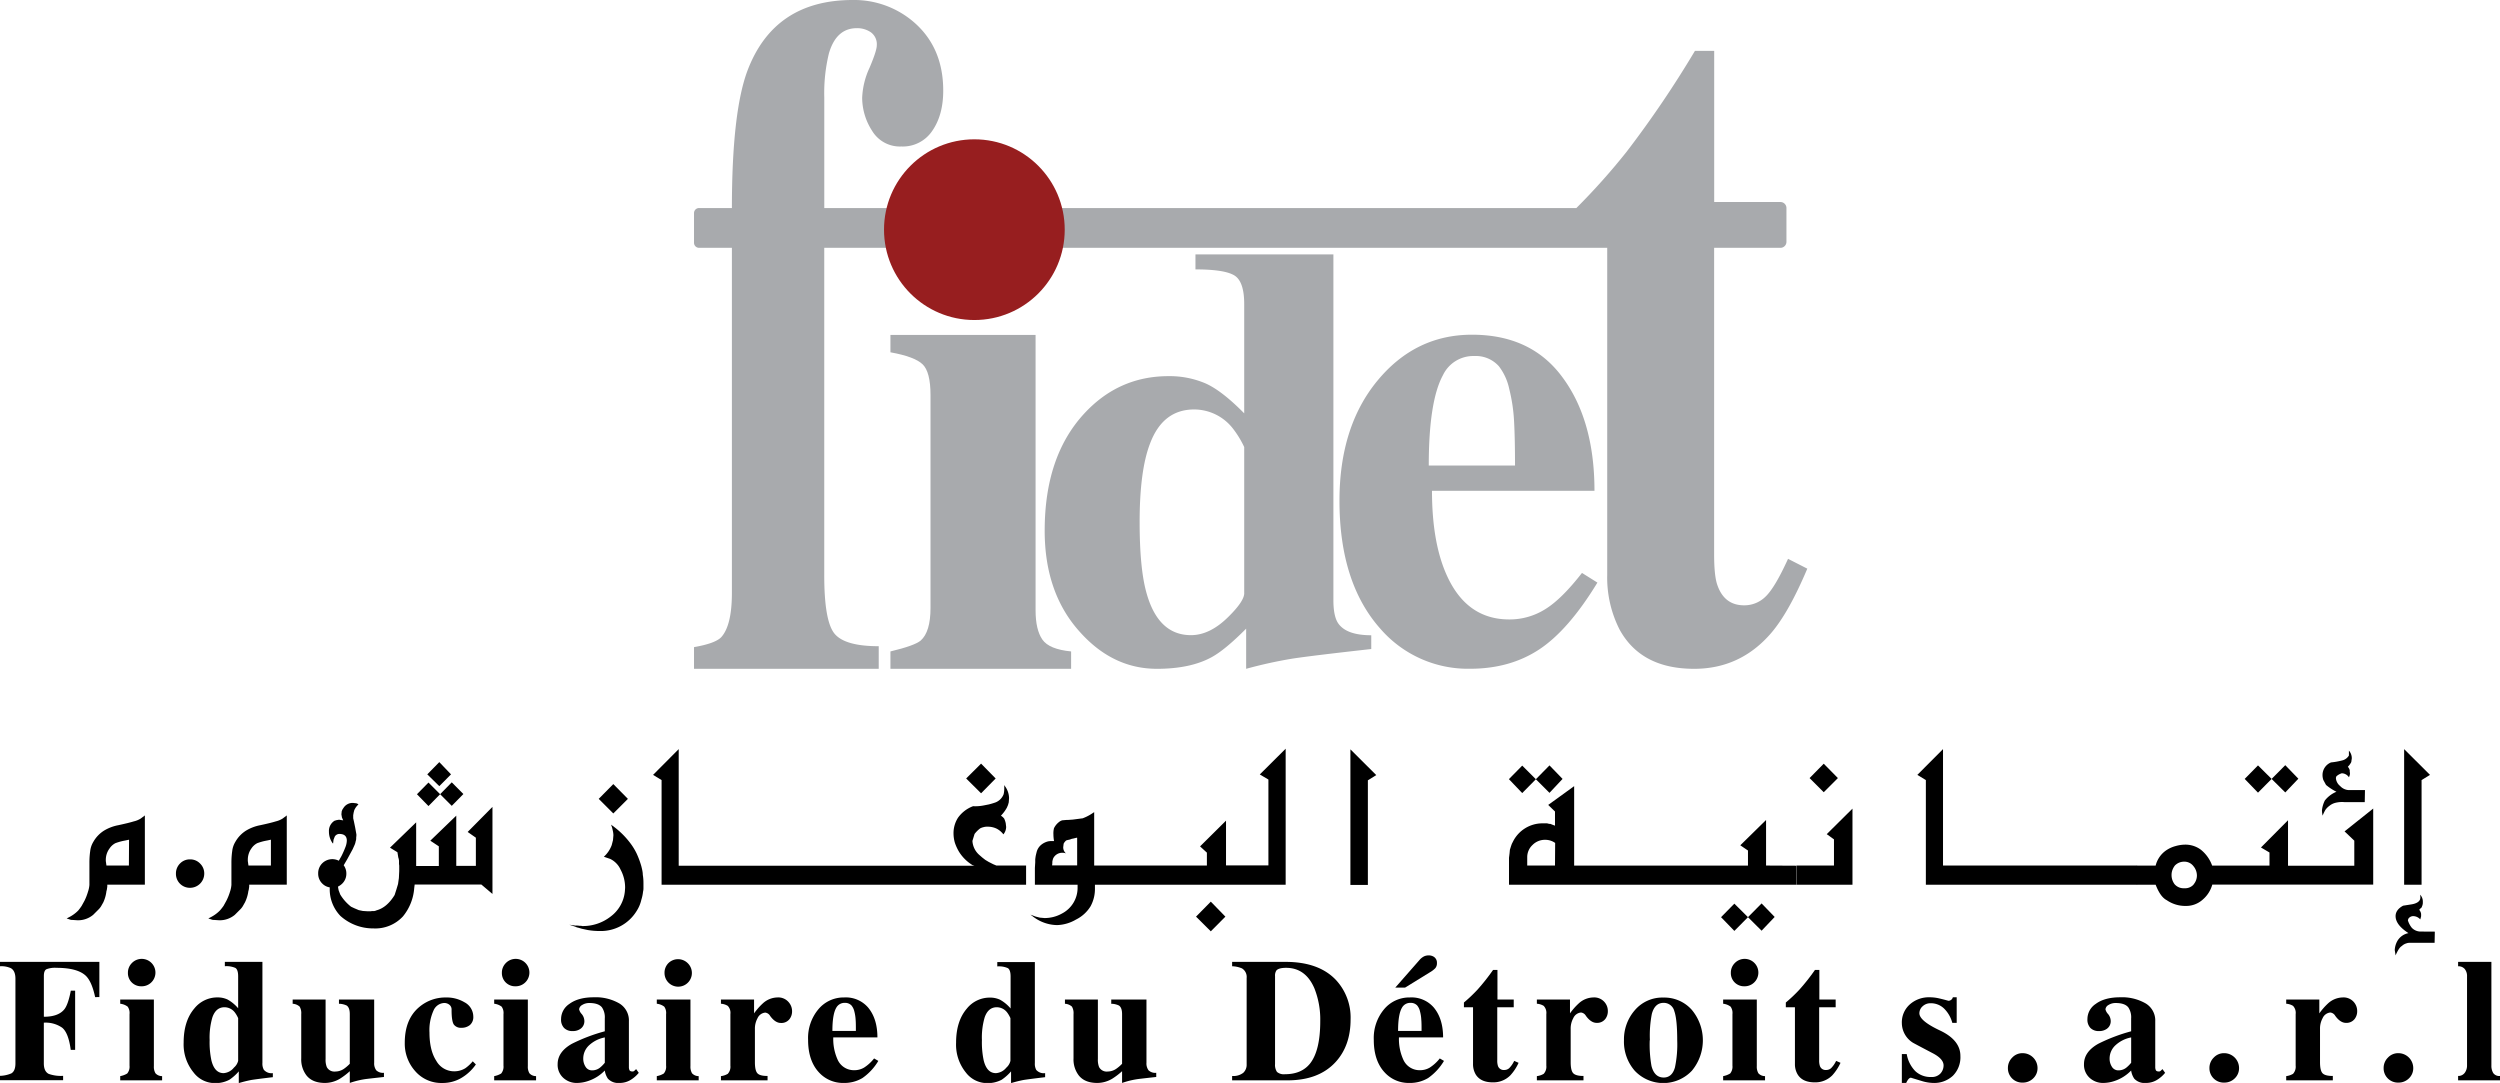 <svg xmlns="http://www.w3.org/2000/svg" viewBox="0 0 798.54 345.91"><defs><style>.cls-1{fill:#a8aaad;}.cls-2{fill:#971e1f;}.cls-3{fill:none;}</style></defs><g id="Layer_2" data-name="Layer 2"><g id="Layer_1-2" data-name="Layer 1"><path class="cls-1" d="M342.13,208.08v5.55H284.42v-5.55q7.72-1.85,9.66-3.47,3.14-2.78,3.14-10.42v-68q0-7.41-2.54-9.84t-10.26-3.82v-5.55h46.36v87.95c0,4.16.73,7.29,2.18,9.37S337.46,207.62,342.13,208.08Z"/><path class="cls-1" d="M438,202.91v4.4q-19,2.12-25.21,3.07a144.09,144.09,0,0,0-14.75,3.25V200.8q-6.76,6.81-11.07,9.14-6.76,3.69-17.42,3.69-13.94,0-24.38-11.51-11.49-12.48-11.48-32.64,0-23.59,12.5-37.24,11.07-12.09,27.05-12.09a29.08,29.08,0,0,1,11.79,2.3q5.22,2.3,12.39,9.58V97.12q0-7.25-3.17-9.16t-12.4-1.91V81.26h44.06v110.5c0,3.46.54,6,1.64,7.49Q430.22,202.91,438,202.91Zm-40.58-13.45V142.79a31.44,31.44,0,0,0-3.68-6,15.71,15.71,0,0,0-12.3-6q-10.05,0-14.14,11-3.29,8.64-3.28,25,0,14.4,2.05,22.09,3.69,14,14.35,14,6.13,0,12.09-6Q397.43,192,397.43,189.46Z"/><path class="cls-1" d="M505.31,183l4.93,3.09q-9.25,15.19-18.61,21.36t-22.1,6.16A37,37,0,0,1,441,200.93q-13.15-14.69-13.15-41,0-23.65,12.13-38.34t30.22-14.68q18.09,0,28,12.46,11.1,14,11.1,37.39H457.4q0,16.92,4.94,27.47,6.36,13.63,19.73,13.63a21.33,21.33,0,0,0,11.41-3.22Q498.73,191.46,505.31,183ZM456.37,148.7h27.55q0-8.53-.3-14.1a53.51,53.51,0,0,0-1.55-10.39,18,18,0,0,0-3.29-7.21,9.85,9.85,0,0,0-7.81-3.28,10.74,10.74,0,0,0-10.07,6.12Q456.37,128.15,456.37,148.7Z"/><path class="cls-1" d="M571.13,178.5q-4.17,9.15-7.12,12a9.62,9.62,0,0,1-6.89,2.85c-4.26,0-7.12-2.18-8.6-6.57-.66-1.9-1-5.14-1-9.71V79.16h21.18a1.92,1.92,0,0,0,1.92-1.92V66.45h0a1.92,1.92,0,0,0-1.92-1.92H547.54V16.25h-6.15a334.81,334.81,0,0,1-21.87,32.28,211.83,211.83,0,0,1-16,17.92H263.29V31.2a53.59,53.59,0,0,1,1.48-14.15Q267.11,9,273.69,9a7.72,7.72,0,0,1,4.46,1.3,4.7,4.7,0,0,1,1.91,4.19q0,1.73-2.34,7.22a25,25,0,0,0-2.33,9.53,19.54,19.54,0,0,0,3.18,10.55,10.34,10.34,0,0,0,9.34,5,11.3,11.3,0,0,0,9.87-5q3.51-5.05,3.5-12.86,0-13.86-9.55-22A29.19,29.19,0,0,0,272.41,0q-25.26,0-33.75,22.82-4.87,13.31-4.88,43.63H223.3a1.61,1.61,0,0,0-1.62,1.62v9.48a1.61,1.61,0,0,0,1.62,1.61h10.48v110.2q0,10.41-3.4,14.16-1.9,2-8.7,3.18v6.93h59v-7.22q-10.81,0-14.11-4t-3.29-18.73V79.16H513.37V183.64a36.63,36.63,0,0,0,3.94,17.43q6.87,12.57,23.84,12.56,14.75,0,24.58-11.42,5.64-6.57,11.55-20.57Z"/><circle class="cls-2" cx="311.23" cy="73.36" r="28.86"/><path class="cls-3" d="M489.52,269.89a5.3,5.3,0,0,0-1.7,3.93v2.65h8.87v-7.24a5.41,5.41,0,0,0-3.22-1A5.52,5.52,0,0,0,489.52,269.89Z"/><path class="cls-3" d="M36.79,269.3A5,5,0,0,0,35,271a6.07,6.07,0,0,0-1.15,3.53,4.15,4.15,0,0,0,.06,1l.14,1h7.17v-8.29l-1.26.27A17.35,17.35,0,0,0,36.79,269.3Z"/><path class="cls-3" d="M342.7,267.91a2.87,2.87,0,0,0-.88.27l-.89.2a1,1,0,0,0-.61.34,3.1,3.1,0,0,0-.58.82l-.13,1.09a2.55,2.55,0,0,0,.88,2,3,3,0,0,0-1.09-.2,3.2,3.2,0,0,0-3,1.8,5.54,5.54,0,0,0-.27,1.09v.44l-.07.71h8v-8.84a1.27,1.27,0,0,0-.48.07Z"/><path class="cls-3" d="M82.15,269.3A5,5,0,0,0,80.31,271a6.07,6.07,0,0,0-1.15,3.53,4.15,4.15,0,0,0,.06,1l.14,1h7.17v-8.29l-1.26.27A17.35,17.35,0,0,0,82.15,269.3Z"/><path class="cls-3" d="M697.55,275.22a4.08,4.08,0,0,0-2.93,1.25,5.54,5.54,0,0,0-.73,1.29,4.55,4.55,0,0,0-.32,1.7,4.81,4.81,0,0,0,1,3,3.81,3.81,0,0,0,3.06,1.25,3.66,3.66,0,0,0,3-1.2,4.42,4.42,0,0,0,1-2.91,4.72,4.72,0,0,0-1.12-3A3.62,3.62,0,0,0,697.55,275.22Z"/><path d="M42.74,262.36q-1.64.51-5,1.23a13.68,13.68,0,0,0-4.52,1.73,10.13,10.13,0,0,0-3.4,3.57,7.23,7.23,0,0,0-1,2.89,26.25,26.25,0,0,0-.26,3.74v.71l0,.58v5.85a9,9,0,0,1-.46,2.19A17.53,17.53,0,0,1,27,287.69l-.92,1.67A16.91,16.91,0,0,1,25,290.82a11.23,11.23,0,0,1-2.86,2.11l-.85.44.92.3a1.89,1.89,0,0,0,.88.17l1.67.11a7.54,7.54,0,0,0,5-1.74l1.63-1.63a5.77,5.77,0,0,0,.89-1.09l.71-1.25A11.86,11.86,0,0,0,34,284.63a3.68,3.68,0,0,0,.2-1,2.25,2.25,0,0,0,.07-.58v-.48h12V260.46l-1.33,1A7.13,7.13,0,0,1,42.74,262.36Zm-1.57,14.11H34l-.14-1a4.15,4.15,0,0,1-.06-1A6.07,6.07,0,0,1,35,271a5,5,0,0,1,1.84-1.67,17.35,17.35,0,0,1,3.12-.85l1.26-.27Z"/><path d="M60.72,274.5a4.31,4.31,0,0,0-3.23,1.33,4.45,4.45,0,0,0-1.29,3.23,4.44,4.44,0,0,0,4.52,4.52,4.54,4.54,0,0,0,4.52-4.52,4.37,4.37,0,0,0-1.33-3.23A4.31,4.31,0,0,0,60.72,274.5Z"/><path d="M88.1,262.36q-1.63.51-5,1.23a13.68,13.68,0,0,0-4.52,1.73,10.13,10.13,0,0,0-3.4,3.57,7.23,7.23,0,0,0-1,2.89,26.25,26.25,0,0,0-.26,3.74v.71l0,.58v5.85a9,9,0,0,1-.46,2.19,17.53,17.53,0,0,1-1.14,2.84l-.92,1.67a16.91,16.91,0,0,1-1.15,1.46,11.23,11.23,0,0,1-2.86,2.11l-.85.44.92.3a1.89,1.89,0,0,0,.88.17l1.67.11a7.54,7.54,0,0,0,5-1.74l1.63-1.63a5.77,5.77,0,0,0,.89-1.09l.71-1.25a11.86,11.86,0,0,0,1.09-3.61,3.68,3.68,0,0,0,.2-1,2.25,2.25,0,0,0,.07-.58v-.48h12V260.46l-1.33,1A7.13,7.13,0,0,1,88.1,262.36Zm-1.57,14.11H79.36l-.14-1a4.15,4.15,0,0,1-.06-1A6.07,6.07,0,0,1,80.31,271a5,5,0,0,1,1.84-1.67,17.35,17.35,0,0,1,3.12-.85l1.26-.27Z"/><polygon points="144.06 247.34 140.32 243.43 136.48 247.34 140.32 251.11 144.06 247.34"/><path d="M152,267.57v9h-6.26V260.53l-8.29,8,2.72,1.8v6.29h-7.24V262.67l-8.36,8.09,2.38,1.46.27,1.67a4,4,0,0,1,.23,1.09l0,1,.07.51v1.74l-.11,2.24-.27,1.9-.51,1.7-.58,1.81q-2.45,4-5.77,4.89a2.61,2.61,0,0,1-.82.24l-.65,0-.44.07h-.88l-1.57-.1-1.32-.27-1.46-.62-1-.47a14.36,14.36,0,0,1-3.47-3.91l-.51-1.36-.17-.88v-.3a4.81,4.81,0,0,0,1.32-.93,4.36,4.36,0,0,0,1.32-3.19,4.41,4.41,0,0,0-.85-2.67l1.17-2,1.7-3.13.61-1.36a4.38,4.38,0,0,0,.34-1.16,2.69,2.69,0,0,0,.17-1.15l.07-.68v-.38l-.38-2.14-.41-2-.23-1,0-1,.14-.82.2-.78a5.51,5.51,0,0,1,1.12-1.63l.21-.2a1.53,1.53,0,0,0-.82-.38l-.85-.1a3.43,3.43,0,0,0-3.06,1.53l-.37.55-.24.57-.1,1,.17,1,.41.92-1.33-.21-.81.14-.65.2a3.83,3.83,0,0,0-1.77,3.47,6.26,6.26,0,0,0,1.19,3.71l.14.06.13-1.15.38-1a1.7,1.7,0,0,1,1.46-.89c1.61,0,2.41.72,2.41,2.15a6.31,6.31,0,0,1-.51,2.22c-.34.88-.74,1.79-1.22,2.74l-.83,1.45a4.57,4.57,0,0,0-5.3.83,4.45,4.45,0,0,0-1.29,3.23,4.39,4.39,0,0,0,1.29,3.21,4.23,4.23,0,0,0,2.4,1.24c0,.11,0,.22,0,.34a12.3,12.3,0,0,0,3.4,8.77,15.6,15.6,0,0,0,10.57,4,12,12,0,0,0,9.42-3.84,16.1,16.1,0,0,0,3.6-9.05l.14-1.12h21.31l3.54,3V257.74l-7.92,8Z"/><polygon points="148.01 253.63 144.3 249.89 140.58 253.68 144.3 257.4 148.01 253.63"/><polygon points="140.58 253.68 136.86 249.96 133.18 253.69 136.86 257.47 140.58 253.68"/><polygon points="200.56 255.17 195.9 250.45 191.24 255.17 195.9 259.83 200.56 255.17"/><path d="M204.84,276.64a28,28,0,0,0-1.48-4,19.32,19.32,0,0,0-2-3.28,26.25,26.25,0,0,0-5.17-5.2l-1-.75.34,1,.2.88a7,7,0,0,1,.2,1.53l-.13,1.53-.41,1.6a9.38,9.38,0,0,1-2.51,3.71l2,.68a6.92,6.92,0,0,1,3.35,3.45,12.06,12.06,0,0,1,1.44,5.76l-.07,1.09a11.39,11.39,0,0,1-4.59,8.15,14.29,14.29,0,0,1-9.07,3,2.17,2.17,0,0,0-.82-.07,5,5,0,0,0-1.26-.07l-2-.27,1.87.61a3.66,3.66,0,0,0,1,.34l1.15.34,1.94.41a22.71,22.71,0,0,0,3.67.3,13.41,13.41,0,0,0,11.9-6.46,11.06,11.06,0,0,0,1.46-3.5,12.88,12.88,0,0,0,.55-2.61,4.28,4.28,0,0,0,.13-1.09l0-1.26v-.37a16,16,0,0,0-.21-2.69C205.32,278.61,205.11,277.69,204.84,276.64Z"/><polygon points="318.03 248.66 313.37 243.91 308.61 248.66 313.37 253.39 318.03 248.66"/><path d="M317.28,276.06l-1.46-.74-1.09-.65-1-.78-1.05-.92a6.42,6.42,0,0,1-2.07-4.38l.68-2.21a9.49,9.49,0,0,1,1.77-1.77,4.28,4.28,0,0,1,1.12-.41,3.88,3.88,0,0,1,1.22-.14,6.51,6.51,0,0,1,2.89.6,6.36,6.36,0,0,1,2.21,1.85,3.78,3.78,0,0,0,.88-2.38l-.13-1.15a6.65,6.65,0,0,0-.51-1.53l-.41-.45-.61-.47A12,12,0,0,0,321.6,258l.37-.85.24-.85.1-1.36a6.61,6.61,0,0,0-1.6-4.18l.07.34V252a8.13,8.13,0,0,1-.2,1.67,4.55,4.55,0,0,1-3.06,2.79l-1.6.47-1.56.31a13.5,13.5,0,0,1-3.54.27,10.35,10.35,0,0,0-4.83,3.7,9.16,9.16,0,0,0-1.42,5,10.77,10.77,0,0,0,.44,3,14.93,14.93,0,0,0,1.32,2.86,13.07,13.07,0,0,0,4.29,4.25l.61.2H216.79V239.28l-8.19,8.23,2.72,1.66v33.42H327.75v-6.12h-9.48Z"/><polygon points="382.03 292.79 386.75 297.48 391.41 292.79 386.75 288 382.03 292.79"/><path d="M405.15,249v27.43H391.61V262.13l-8.29,8.22,2.18,2v4.11h-36V259.41l-1.26.81a15.08,15.08,0,0,1-2.41,1.16l-3.16.41-1.4.1h-.44l-1.53.13a3.07,3.07,0,0,0-1.16.65,5.53,5.53,0,0,0-1.49,1.9l-.1.51a7.2,7.2,0,0,0-.07,1.5,12.13,12.13,0,0,0,.2,2.07h-1.15l-.62.07A5.56,5.56,0,0,0,332.4,270a4.43,4.43,0,0,0-1.24,2c-.17.65-.28,1.11-.33,1.36s-.08.49-.11.73a4,4,0,0,0-.05.68v.66l-.11,1.8v5.37H344.2v1.06a9.24,9.24,0,0,1-5,8.14,11.31,11.31,0,0,1-5.54,1.44l-1.49-.13-1.36-.34-1.67-.62,1,.75a12.9,12.9,0,0,0,7.55,2.59,12.71,12.71,0,0,0,6-1.77,11.31,11.31,0,0,0,4.66-4.25,11.55,11.55,0,0,0,1.39-5.75v-1.12h60.92V239.15l-8.26,8.22Zm-61.09,27.43h-8l.07-.71v-.44a5.54,5.54,0,0,1,.27-1.09,3.2,3.2,0,0,1,3-1.8,3,3,0,0,1,1.09.2,2.55,2.55,0,0,1-.88-2l.13-1.09a3.1,3.1,0,0,1,.58-.82,1,1,0,0,1,.61-.34l.89-.2a2.87,2.87,0,0,1,.88-.27l.88-.21a1.27,1.27,0,0,1,.48-.07Z"/><polygon points="431.34 282.66 436.92 282.66 436.92 249.24 439.6 247.58 431.34 239.35 431.34 282.66"/><polygon points="499.11 248.8 494.93 244.48 490.58 248.9 494.93 253.25 499.11 248.8"/><polygon points="490.58 248.9 486.22 244.55 481.97 248.87 486.22 253.32 490.58 248.9"/><polygon points="549.73 292.96 553.98 297.35 558.33 292.96 553.98 288.64 549.73 292.96"/><path d="M564.11,276.47V261.92L555.88,270l2.45,1.67v4.82H502.81V251.11l-8.29,6,2.17,2.1v4.52l-1.08-.4a1.25,1.25,0,0,0-.82-.17,2.64,2.64,0,0,0-1.22-.17l-1.06,0a10.52,10.52,0,0,0-9.11,5.58l-.51,1-.27.78-.34,1.09-.1,1.09L482,274v8.6h91.79l0-6.08Zm-67.42,0h-8.87v-2.65a5.3,5.3,0,0,1,1.7-3.93,5.52,5.52,0,0,1,4-1.64,5.41,5.41,0,0,1,3.22,1Z"/><polygon points="558.33 292.96 562.68 297.28 566.86 292.89 562.68 288.57 558.33 292.96"/><polygon points="585.8 268.11 585.8 276.47 573.83 276.47 573.83 282.59 591.71 282.59 591.71 258.29 583.49 266.44 585.8 268.11"/><polygon points="587.05 248.53 582.53 243.94 578.01 248.53 582.53 253.05 587.05 248.53"/><polygon points="620.63 239.28 612.43 247.51 615.15 249.17 615.15 282.59 682.62 282.59 682.62 276.47 620.63 276.47 620.63 239.28"/><polygon points="734.13 248.73 729.95 244.41 725.59 248.8 729.95 253.12 734.13 248.73"/><polygon points="725.59 248.8 721.24 244.48 716.99 248.8 721.24 253.19 725.59 248.8"/><path d="M742.59,255.7a9.3,9.3,0,0,0-.92,3.1,8.51,8.51,0,0,0,.21,1.73,14.13,14.13,0,0,1,.91-1.87,5.53,5.53,0,0,1,1.26-1.26,4.92,4.92,0,0,1,1.74-.92,8.7,8.7,0,0,1,3.06-.27h6.49l.07-3.84h-5.17a4,4,0,0,1-2.77-1.31,3.58,3.58,0,0,1-1.34-2.43,1.21,1.21,0,0,1,.2-.71A4.58,4.58,0,0,1,748,247a2.81,2.81,0,0,1,2.28,1.26,2.66,2.66,0,0,0,.34-1.33,2.8,2.8,0,0,1-.07-.88,2.61,2.61,0,0,0-.61-1.12l.54-.62.34-.51a1.36,1.36,0,0,0,.27-.81l.11-.72a3.63,3.63,0,0,0-.92-2.51v1.56a3.42,3.42,0,0,1-2.25,1.6,23.13,23.13,0,0,1-3.46.61,4.33,4.33,0,0,0-2.72,4,4.76,4.76,0,0,0,.27,1.63l.85,1.56a16.56,16.56,0,0,0,3.13,2.08l.2.1A9.05,9.05,0,0,0,742.59,255.7Z"/><path d="M752,268.52v8H730.83V262l-8.64,8.7,2.72,1.6v4.18H706.59a11.45,11.45,0,0,0-3.59-5.06,8.3,8.3,0,0,0-5.11-1.63,11.57,11.57,0,0,0-2.94.45,9.8,9.8,0,0,0-3,1.35,8.3,8.3,0,0,0-3.4,4.89h-6v6.12h6c1,2.56,2.13,4.21,3.54,4.93a10.41,10.41,0,0,0,6.12,1.84,7.89,7.89,0,0,0,5.35-2,9.77,9.77,0,0,0,3.08-4.81h51.4v-24.3l-9.15,7.3Zm-51.31,14a3.66,3.66,0,0,1-3,1.2,3.81,3.81,0,0,1-3.06-1.25,4.81,4.81,0,0,1-1-3,4.55,4.55,0,0,1,.32-1.7,5.54,5.54,0,0,1,.73-1.29,4.08,4.08,0,0,1,2.93-1.25,3.62,3.62,0,0,1,3,1.42,4.72,4.72,0,0,1,1.12,3A4.42,4.42,0,0,1,700.66,282.51Z"/><polygon points="773.49 249.17 776.18 247.51 767.92 239.28 767.92 282.59 773.49 282.59 773.49 249.17"/><path d="M773,297.55a3.89,3.89,0,0,1-2.65-1.22,7,7,0,0,1-1.22-2.32,1.45,1.45,0,0,1,.2-.64,1.9,1.9,0,0,1,1.53-.75,3.12,3.12,0,0,1,2.21,1.05l.21-.74a1.45,1.45,0,0,0,.06-.55v-.47a2.55,2.55,0,0,0-.61-1.3l.48-.51c.25-.18.37-.33.37-.47l.21-.54.1-.55,0-.58a3.15,3.15,0,0,0-.85-2.17l.07.85-.07.54c-.27.84-1.15,1.4-2.65,1.67l-2.79.44c-1.61.86-2.41,2-2.41,3.33q0,2.72,3.91,5.3l.2.14a5.22,5.22,0,0,0-3.57,2.55,6.62,6.62,0,0,0-.81,2.86l.27,1.7c.72-1.68,1.39-2.68,2-3a3.48,3.48,0,0,1,1.47-.85,2.76,2.76,0,0,1,1-.17l.65,0h7.34l.07-3.57Z"/><path d="M0,308.64v-1.4H31.74v11.25H30.39c-.71-3.32-1.71-5.6-3-6.83q-2.69-2.52-9.35-2.52a7.55,7.55,0,0,0-3.21.45c-.55.3-.82,1-.82,2.18v13q4.71,0,6.61-2.47,1.17-1.56,2-5.87H24v18.92h-1.4c-.49-3.66-1.4-6-2.75-7.09A9.21,9.21,0,0,0,14,326.66v13c0,1.72.53,2.84,1.57,3.36a11.54,11.54,0,0,0,4.59.62v1.4H0v-1.4a9.88,9.88,0,0,0,3.64-.79c.86-.52,1.29-1.58,1.29-3.19V312.61c0-1.68-.49-2.8-1.46-3.36A7.31,7.31,0,0,0,0,308.64Z"/><path d="M51.78,343.73v1.35H38.4v-1.35a6.51,6.51,0,0,0,2.24-.84,3.41,3.41,0,0,0,.73-2.52V323.92a3.46,3.46,0,0,0-.59-2.38,4.83,4.83,0,0,0-2.38-.93v-1.34H49.15v21.27a4.11,4.11,0,0,0,.5,2.27A2.79,2.79,0,0,0,51.78,343.73Zm-10.92-33a4.31,4.31,0,0,1,1.23-3.08,4.38,4.38,0,1,1,3.14,7.39,4.26,4.26,0,0,1-3.14-1.23A4.18,4.18,0,0,1,40.86,310.76Z"/><path d="M87.15,342.78v1.29q-5.2.62-6.88.89a39.85,39.85,0,0,0-4,1v-3.75a14.79,14.79,0,0,1-3,2.68,9.41,9.41,0,0,1-4.75,1.07,8.52,8.52,0,0,1-6.66-3.36A14.12,14.12,0,0,1,58.66,333q0-6.88,3.42-10.88a9.36,9.36,0,0,1,7.38-3.53,7.42,7.42,0,0,1,3.22.67,12.24,12.24,0,0,1,3.39,2.8v-10.2c0-1.41-.29-2.3-.87-2.68a7,7,0,0,0-3.38-.55v-1.4h12v32.28a4.07,4.07,0,0,0,.45,2.19A3.22,3.22,0,0,0,87.15,342.78Zm-11.08-3.93V325.21a9.45,9.45,0,0,0-1-1.74,4.18,4.18,0,0,0-3.36-1.74c-1.83,0-3.11,1.07-3.86,3.2a22.91,22.91,0,0,0-.89,7.3,27.83,27.83,0,0,0,.56,6.45q1,4.1,3.91,4.1A4.63,4.63,0,0,0,74.73,341,4.15,4.15,0,0,0,76.07,338.85Z"/><path d="M122.64,342.67V344q-4.73.53-5.63.64a26.67,26.67,0,0,0-5.28,1.27v-3.75a22.26,22.26,0,0,1-3.13,2.39,9.4,9.4,0,0,1-4.79,1.36q-4,0-5.92-2.41a8.41,8.41,0,0,1-1.67-5.44V323.93a4.14,4.14,0,0,0-.5-2.39,3.59,3.59,0,0,0-2.24-.92v-1.35H104v19a6.19,6.19,0,0,0,.39,2.58,2.73,2.73,0,0,0,2.75,1.41,4.84,4.84,0,0,0,2.68-.84,12.74,12.74,0,0,0,1.91-1.63V323.93c0-1.39-.34-2.3-1-2.75a5.91,5.91,0,0,0-2.46-.56v-1.35h11.25v20.15a3.71,3.71,0,0,0,.67,2.46A3.11,3.11,0,0,0,122.64,342.67Z"/><path d="M151,339l1,1a14.82,14.82,0,0,1-4.73,4.37,11.75,11.75,0,0,1-6,1.55,11,11,0,0,1-8.62-3.75,13.18,13.18,0,0,1-3.36-9.09q0-7.51,4.59-11.39a12.94,12.94,0,0,1,8.62-3.08,11.07,11.07,0,0,1,5.82,1.51,5.21,5.21,0,0,1,2.86,4.59,3.33,3.33,0,0,1-1.07,2.69,4.14,4.14,0,0,1-2.74.89,2.76,2.76,0,0,1-2.38-1c-.5-.69-.75-2.27-.75-4.73a1.91,1.91,0,0,0-.73-1.65,2.6,2.6,0,0,0-1.57-.54,3.89,3.89,0,0,0-3.47,2.42,15.19,15.19,0,0,0-1.29,7q0,5.73,2.19,9.07a6.49,6.49,0,0,0,5.59,3.33,6.65,6.65,0,0,0,3.7-1A12.36,12.36,0,0,0,151,339Z"/><path d="M171.23,343.73v1.35H157.85v-1.35a6.51,6.51,0,0,0,2.24-.84,3.41,3.41,0,0,0,.73-2.52V323.92a3.46,3.46,0,0,0-.59-2.38,4.83,4.83,0,0,0-2.38-.93v-1.34H168.6v21.27a4.11,4.11,0,0,0,.5,2.27A2.79,2.79,0,0,0,171.23,343.73Zm-10.92-33a4.31,4.31,0,0,1,1.23-3.08,4.38,4.38,0,1,1,3.14,7.39,4.26,4.26,0,0,1-3.14-1.23A4.18,4.18,0,0,1,160.31,310.76Z"/><path d="M203.19,341.49l.84,1.19a10.13,10.13,0,0,1-2.8,2.38,6.71,6.71,0,0,1-3.36.85,4.49,4.49,0,0,1-3.69-1.36,6.19,6.19,0,0,1-1-2.61,13.07,13.07,0,0,1-5.32,3.35,11.38,11.38,0,0,1-3.58.62,6.28,6.28,0,0,1-4.09-1.4,5.6,5.6,0,0,1-2.07-4.6c0-2.62,1.51-4.78,4.54-6.5a55.5,55.5,0,0,1,10.52-4v-4.09a5.65,5.65,0,0,0-.9-3.54c-.74-.93-2.09-1.4-4-1.4a4.19,4.19,0,0,0-2.35.64,1.77,1.77,0,0,0-.95,1.38,3.28,3.28,0,0,0,.84,1.51,3.62,3.62,0,0,1,.84,2.29,2.94,2.94,0,0,1-1.23,2.41,4.1,4.1,0,0,1-2.52.73,3.67,3.67,0,0,1-2.74-1,3.83,3.83,0,0,1-.95-2.85,5.8,5.8,0,0,1,2.63-4.81q2.85-2.13,7.83-2.13a15.12,15.12,0,0,1,8.09,1.93,6.33,6.33,0,0,1,3.11,5.74v14.61a2.32,2.32,0,0,0,.19,1c.13.28.48.42,1,.42a.77.77,0,0,0,.56-.23Zm-10-2v-8.12a10.16,10.16,0,0,0-5,2.49,5.76,5.76,0,0,0-1.89,4.28,4.76,4.76,0,0,0,.74,2.61,2.39,2.39,0,0,0,2.14,1.14,4,4,0,0,0,2.43-.84A10.4,10.4,0,0,0,193.17,339.48Z"/><path d="M223.17,343.73v1.35H209.79v-1.35a6.41,6.41,0,0,0,2.24-.84,3.37,3.37,0,0,0,.73-2.52V323.92a3.46,3.46,0,0,0-.59-2.38,4.79,4.79,0,0,0-2.38-.93v-1.34h10.75v21.27a4.2,4.2,0,0,0,.5,2.27A2.8,2.8,0,0,0,223.17,343.73Zm-10.91-33a4.31,4.31,0,0,1,1.23-3.08,4.39,4.39,0,0,1,6.18,0,4.37,4.37,0,1,1-7.41,3.1Z"/><path d="M245.17,343.68v1.4H230.28v-1.35a5.63,5.63,0,0,0,2.18-.73,3.35,3.35,0,0,0,.84-2.63V323.92a3.24,3.24,0,0,0-.84-2.63,4.76,4.76,0,0,0-2.18-.68v-1.34h10.58v4.42a19.92,19.92,0,0,1,2.8-3.19,7.09,7.09,0,0,1,4.64-1.9,4.34,4.34,0,0,1,3.75,1.68A4.3,4.3,0,0,1,253,323a4,4,0,0,1-.73,2.4,3.25,3.25,0,0,1-2.85,1.35c-1.2,0-2.34-.75-3.42-2.24a2.1,2.1,0,0,0-1.56-1.07,3,3,0,0,0-2.47,1.79,6.92,6.92,0,0,0-.84,3.52v10.55c0,1.75.26,2.92.79,3.51S243.49,343.68,245.17,343.68Z"/><path d="M279.2,338.08l1.35.79a17.56,17.56,0,0,1-5.07,5.47,11.21,11.21,0,0,1-6,1.57,10.36,10.36,0,0,1-7.78-3.25q-3.58-3.75-3.58-10.49a14.31,14.31,0,0,1,3.3-9.81,10.5,10.5,0,0,1,8.23-3.76,9.39,9.39,0,0,1,7.61,3.19q3,3.58,3,9.57H266.16a16,16,0,0,0,1.34,7,5.68,5.68,0,0,0,5.38,3.48,6.07,6.07,0,0,0,3.1-.82A13,13,0,0,0,279.2,338.08Zm-13.32-8.79h7.5c0-1.46,0-2.66-.08-3.61a13.58,13.58,0,0,0-.42-2.66,4.62,4.62,0,0,0-.9-1.85,2.76,2.76,0,0,0-2.13-.84,3,3,0,0,0-2.74,1.57Q265.88,324,265.88,329.29Z"/><path d="M333.83,342.78v1.29q-5.2.62-6.88.89a40.49,40.49,0,0,0-4,1v-3.75a15.06,15.06,0,0,1-3,2.68,9.47,9.47,0,0,1-4.76,1.07,8.52,8.52,0,0,1-6.66-3.36,14.12,14.12,0,0,1-3.14-9.54q0-6.88,3.42-10.88a9.37,9.37,0,0,1,7.39-3.53,7.41,7.41,0,0,1,3.21.67,12.1,12.1,0,0,1,3.39,2.8v-10.2c0-1.41-.29-2.3-.87-2.68a7,7,0,0,0-3.38-.55v-1.4h12v32.28a4.07,4.07,0,0,0,.45,2.19A3.22,3.22,0,0,0,333.83,342.78Zm-11.08-3.93V325.21a9.45,9.45,0,0,0-1-1.74,4.18,4.18,0,0,0-3.36-1.74q-2.73,0-3.86,3.2a22.91,22.91,0,0,0-.89,7.3,27.83,27.83,0,0,0,.56,6.45q1,4.1,3.91,4.1a4.63,4.63,0,0,0,3.31-1.74A4.15,4.15,0,0,0,322.75,338.85Z"/><path d="M369.32,342.67V344c-3.15.35-5,.56-5.62.64a26.6,26.6,0,0,0-5.29,1.27v-3.75a22.26,22.26,0,0,1-3.13,2.39,9.4,9.4,0,0,1-4.79,1.36q-4,0-5.92-2.41a8.41,8.41,0,0,1-1.67-5.44V323.93a4.14,4.14,0,0,0-.5-2.39,3.59,3.59,0,0,0-2.24-.92v-1.35h10.52v19a6.19,6.19,0,0,0,.39,2.58,2.74,2.74,0,0,0,2.75,1.41,4.84,4.84,0,0,0,2.68-.84,12.26,12.26,0,0,0,1.91-1.63V323.93c0-1.39-.34-2.3-1-2.75a5.86,5.86,0,0,0-2.46-.56v-1.35h11.25v20.15a3.71,3.71,0,0,0,.67,2.46A3.11,3.11,0,0,0,369.32,342.67Z"/><path d="M393.56,345.08v-1.4a5.14,5.14,0,0,0,3.55-1A3.48,3.48,0,0,0,398.2,340V312.39a3.2,3.2,0,0,0-1.51-3.08,8.66,8.66,0,0,0-3.13-.67v-1.4h17.07q10.75,0,16.23,5.93a17.61,17.61,0,0,1,4.54,12.43q0,8.38-4.76,13.6-5.37,5.88-15.39,5.88Zm13.71-33.31v28.1a4,4,0,0,0,.62,2.52,3.38,3.38,0,0,0,2.57.73q5.27,0,8-3.42,3.25-4.14,3.25-13.54a26.94,26.94,0,0,0-1.85-10.42q-2.81-6.6-9.07-6.6c-1.56,0-2.59.28-3.08.84A2.87,2.87,0,0,0,407.27,311.77Z"/><path d="M459.89,338.08l1.34.79a17.67,17.67,0,0,1-5.06,5.47,11.23,11.23,0,0,1-6,1.57,10.36,10.36,0,0,1-7.78-3.25q-3.58-3.75-3.58-10.49a14.31,14.31,0,0,1,3.3-9.81,10.49,10.49,0,0,1,8.23-3.76,9.39,9.39,0,0,1,7.61,3.19q3,3.58,3,9.57h-14.1a15.83,15.83,0,0,0,1.34,7,5.68,5.68,0,0,0,5.37,3.48,6.1,6.1,0,0,0,3.11-.82A13.13,13.13,0,0,0,459.89,338.08Zm-3.14-27.52-7.95,4.9h-3.13l7.67-8.74a4.84,4.84,0,0,1,1.54-1.25,3.43,3.43,0,0,1,1.37-.3,3,3,0,0,1,1.73.44,2.23,2.23,0,0,1,1,2,2.39,2.39,0,0,1-.53,1.65A7.78,7.78,0,0,1,456.75,310.56Zm-10.18,18.73h7.5c0-1.46,0-2.66-.09-3.61a12.23,12.23,0,0,0-.42-2.66,4.49,4.49,0,0,0-.89-1.85,2.78,2.78,0,0,0-2.13-.84,3,3,0,0,0-2.74,1.57Q446.57,324,446.57,329.29Z"/><path d="M483.51,319.27v2.46h-5.26v16.85a5.62,5.62,0,0,0,.22,1.9,1.92,1.92,0,0,0,2,1.29,2.34,2.34,0,0,0,1.57-.56,8.12,8.12,0,0,0,1.62-2.35l1.4.62a15.13,15.13,0,0,1-2.63,4,7.61,7.61,0,0,1-5.6,2.24q-3.85,0-5.43-2.47a6.42,6.42,0,0,1-.89-3.41V321.73h-2.91v-1.51a48.25,48.25,0,0,0,4.31-4.08,65.7,65.7,0,0,0,5-6.33h1.4v9.46Z"/><path d="M505.79,343.68v1.4H490.9v-1.35a5.63,5.63,0,0,0,2.18-.73,3.35,3.35,0,0,0,.84-2.63V323.92a3.24,3.24,0,0,0-.84-2.63,4.76,4.76,0,0,0-2.18-.68v-1.34h10.58v4.42a19.92,19.92,0,0,1,2.8-3.19,7.09,7.09,0,0,1,4.64-1.9,4.34,4.34,0,0,1,3.75,1.68,4.3,4.3,0,0,1,.9,2.69,4,4,0,0,1-.73,2.4,3.26,3.26,0,0,1-2.85,1.35c-1.2,0-2.34-.75-3.42-2.24a2.1,2.1,0,0,0-1.57-1.07,3,3,0,0,0-2.46,1.79,6.92,6.92,0,0,0-.84,3.52v10.55c0,1.75.26,2.92.79,3.51S504.11,343.68,505.79,343.68Z"/><path d="M518.72,332.28a14.2,14.2,0,0,1,3.5-9.64,11.53,11.53,0,0,1,9.15-4,11.7,11.7,0,0,1,9,3.9,15.19,15.19,0,0,1,.05,19.46,12.54,12.54,0,0,1-18.27,0A14.13,14.13,0,0,1,518.72,332.28Zm8.23,0a39.21,39.21,0,0,0,.56,8.2c.63,2.47,1.94,3.7,3.91,3.7,1.76,0,3-1.09,3.59-3.26a35.58,35.58,0,0,0,.72-8.64c0-4.41-.3-7.5-.92-9.28a3.46,3.46,0,0,0-3.44-2.67q-2.8,0-3.75,3.54A36.55,36.55,0,0,0,527,332.28Z"/><path d="M563.78,343.73v1.35H550.4v-1.35a6.51,6.51,0,0,0,2.24-.84,3.41,3.41,0,0,0,.73-2.52V323.92a3.46,3.46,0,0,0-.59-2.38,4.83,4.83,0,0,0-2.38-.93v-1.34h10.75v21.27a4.2,4.2,0,0,0,.5,2.27A2.8,2.8,0,0,0,563.78,343.73Zm-10.92-33a4.31,4.31,0,0,1,1.23-3.08,4.38,4.38,0,1,1,3.14,7.39,4.26,4.26,0,0,1-3.14-1.23A4.18,4.18,0,0,1,552.86,310.76Z"/><path d="M586.34,319.27v2.46h-5.27v16.85a5.56,5.56,0,0,0,.23,1.9,1.91,1.91,0,0,0,2,1.29,2.32,2.32,0,0,0,1.56-.56,8.3,8.3,0,0,0,1.63-2.35l1.4.62a15.63,15.63,0,0,1-2.63,4,7.62,7.62,0,0,1-5.6,2.24q-3.87,0-5.43-2.47a6.33,6.33,0,0,1-.9-3.41V321.73h-2.91v-1.51a46.92,46.92,0,0,0,4.31-4.08,65.7,65.7,0,0,0,5-6.33h1.4v9.46Z"/><path d="M625,326.72h-1.4a10,10,0,0,0-2.68-4.62,6.08,6.08,0,0,0-4.26-1.65,3.63,3.63,0,0,0-2.52.95,3,3,0,0,0-1.06,2.24q0,2.42,6.55,5.5t6.55,8.14a8.37,8.37,0,0,1-2.39,6.33,8.75,8.75,0,0,1-6.35,2.3,13.52,13.52,0,0,1-3.28-.52l-3.78-1.15c-.49,0-1,.56-1.51,1.67h-1.39v-9.23h1.56a10.24,10.24,0,0,0,2.75,5.47,7.08,7.08,0,0,0,5.08,1.86,3.73,3.73,0,0,0,2.94-1.12,3.8,3.8,0,0,0,1-2.58c0-1.38-1.14-2.68-3.42-3.87q-6.21-3.26-6.44-3.42a7.46,7.46,0,0,1-3.47-6.17,7.67,7.67,0,0,1,2.52-6,9.12,9.12,0,0,1,6.38-2.3,13.12,13.12,0,0,1,2.91.33c1,.23,2,.49,3.08.79a1.48,1.48,0,0,0,1.4-1.12H625Z"/><path d="M641.36,341.13a4.62,4.62,0,0,1,1.37-3.31,4.43,4.43,0,0,1,3.33-1.42,4.76,4.76,0,0,1,4.76,4.73,4.45,4.45,0,0,1-1.4,3.34,4.68,4.68,0,0,1-3.36,1.33,4.56,4.56,0,0,1-4.7-4.67Z"/><path d="M690.73,341.49l.84,1.19a10.13,10.13,0,0,1-2.8,2.38,6.71,6.71,0,0,1-3.36.85,4.49,4.49,0,0,1-3.69-1.36,6.19,6.19,0,0,1-1-2.61,13.07,13.07,0,0,1-5.32,3.35,11.38,11.38,0,0,1-3.58.62,6.28,6.28,0,0,1-4.09-1.4,5.6,5.6,0,0,1-2.07-4.6c0-2.62,1.51-4.78,4.54-6.5a55.5,55.5,0,0,1,10.52-4v-4.09a5.65,5.65,0,0,0-.9-3.54c-.74-.93-2.09-1.4-4-1.4a4.19,4.19,0,0,0-2.35.64,1.77,1.77,0,0,0-.95,1.38,3.28,3.28,0,0,0,.84,1.51,3.62,3.62,0,0,1,.84,2.29,2.94,2.94,0,0,1-1.23,2.41,4.1,4.1,0,0,1-2.52.73,3.67,3.67,0,0,1-2.74-1,3.83,3.83,0,0,1-.95-2.85,5.8,5.8,0,0,1,2.63-4.81q2.85-2.13,7.83-2.13a15.12,15.12,0,0,1,8.09,1.93,6.33,6.33,0,0,1,3.11,5.74v14.61a2.32,2.32,0,0,0,.19,1c.13.28.48.42,1,.42a.77.77,0,0,0,.56-.23Zm-10-2v-8.12a10.16,10.16,0,0,0-5,2.49,5.76,5.76,0,0,0-1.89,4.28,4.76,4.76,0,0,0,.74,2.61,2.39,2.39,0,0,0,2.14,1.14,4,4,0,0,0,2.43-.84A10.4,10.4,0,0,0,680.71,339.48Z"/><path d="M705.73,341.13a4.62,4.62,0,0,1,1.37-3.31,4.45,4.45,0,0,1,3.33-1.42,4.76,4.76,0,0,1,4.76,4.73,4.45,4.45,0,0,1-1.4,3.34,4.68,4.68,0,0,1-3.36,1.33,4.56,4.56,0,0,1-4.7-4.67Z"/><path d="M745.14,343.68v1.4H730.25v-1.35a5.7,5.7,0,0,0,2.18-.73,3.35,3.35,0,0,0,.84-2.63V323.92a3.24,3.24,0,0,0-.84-2.63,4.76,4.76,0,0,0-2.18-.68v-1.34h10.58v4.42a20.46,20.46,0,0,1,2.79-3.19,7.14,7.14,0,0,1,4.65-1.9,4.34,4.34,0,0,1,3.75,1.68,4.3,4.3,0,0,1,.9,2.69,4,4,0,0,1-.73,2.4,3.28,3.28,0,0,1-2.86,1.35c-1.19,0-2.33-.75-3.41-2.24a2.12,2.12,0,0,0-1.57-1.07,3,3,0,0,0-2.46,1.79,6.92,6.92,0,0,0-.84,3.52v10.55q0,2.63.78,3.51C742.36,343.38,743.46,343.68,745.14,343.68Z"/><path d="M761.37,341.13a4.62,4.62,0,0,1,1.37-3.31,4.43,4.43,0,0,1,3.33-1.42,4.76,4.76,0,0,1,4.76,4.73,4.45,4.45,0,0,1-1.4,3.34,4.68,4.68,0,0,1-3.36,1.33,4.56,4.56,0,0,1-4.7-4.67Z"/><path d="M798.54,343.68v1.4H785.16v-1.4a2.53,2.53,0,0,0,2.24-1.18,3.88,3.88,0,0,0,.61-2.17V311.87a3.51,3.51,0,0,0-.75-2.37,2.64,2.64,0,0,0-2.1-.86v-1.4h10.63v33.08a4.46,4.46,0,0,0,.59,2.43A2.35,2.35,0,0,0,798.54,343.68Z"/></g></g></svg>